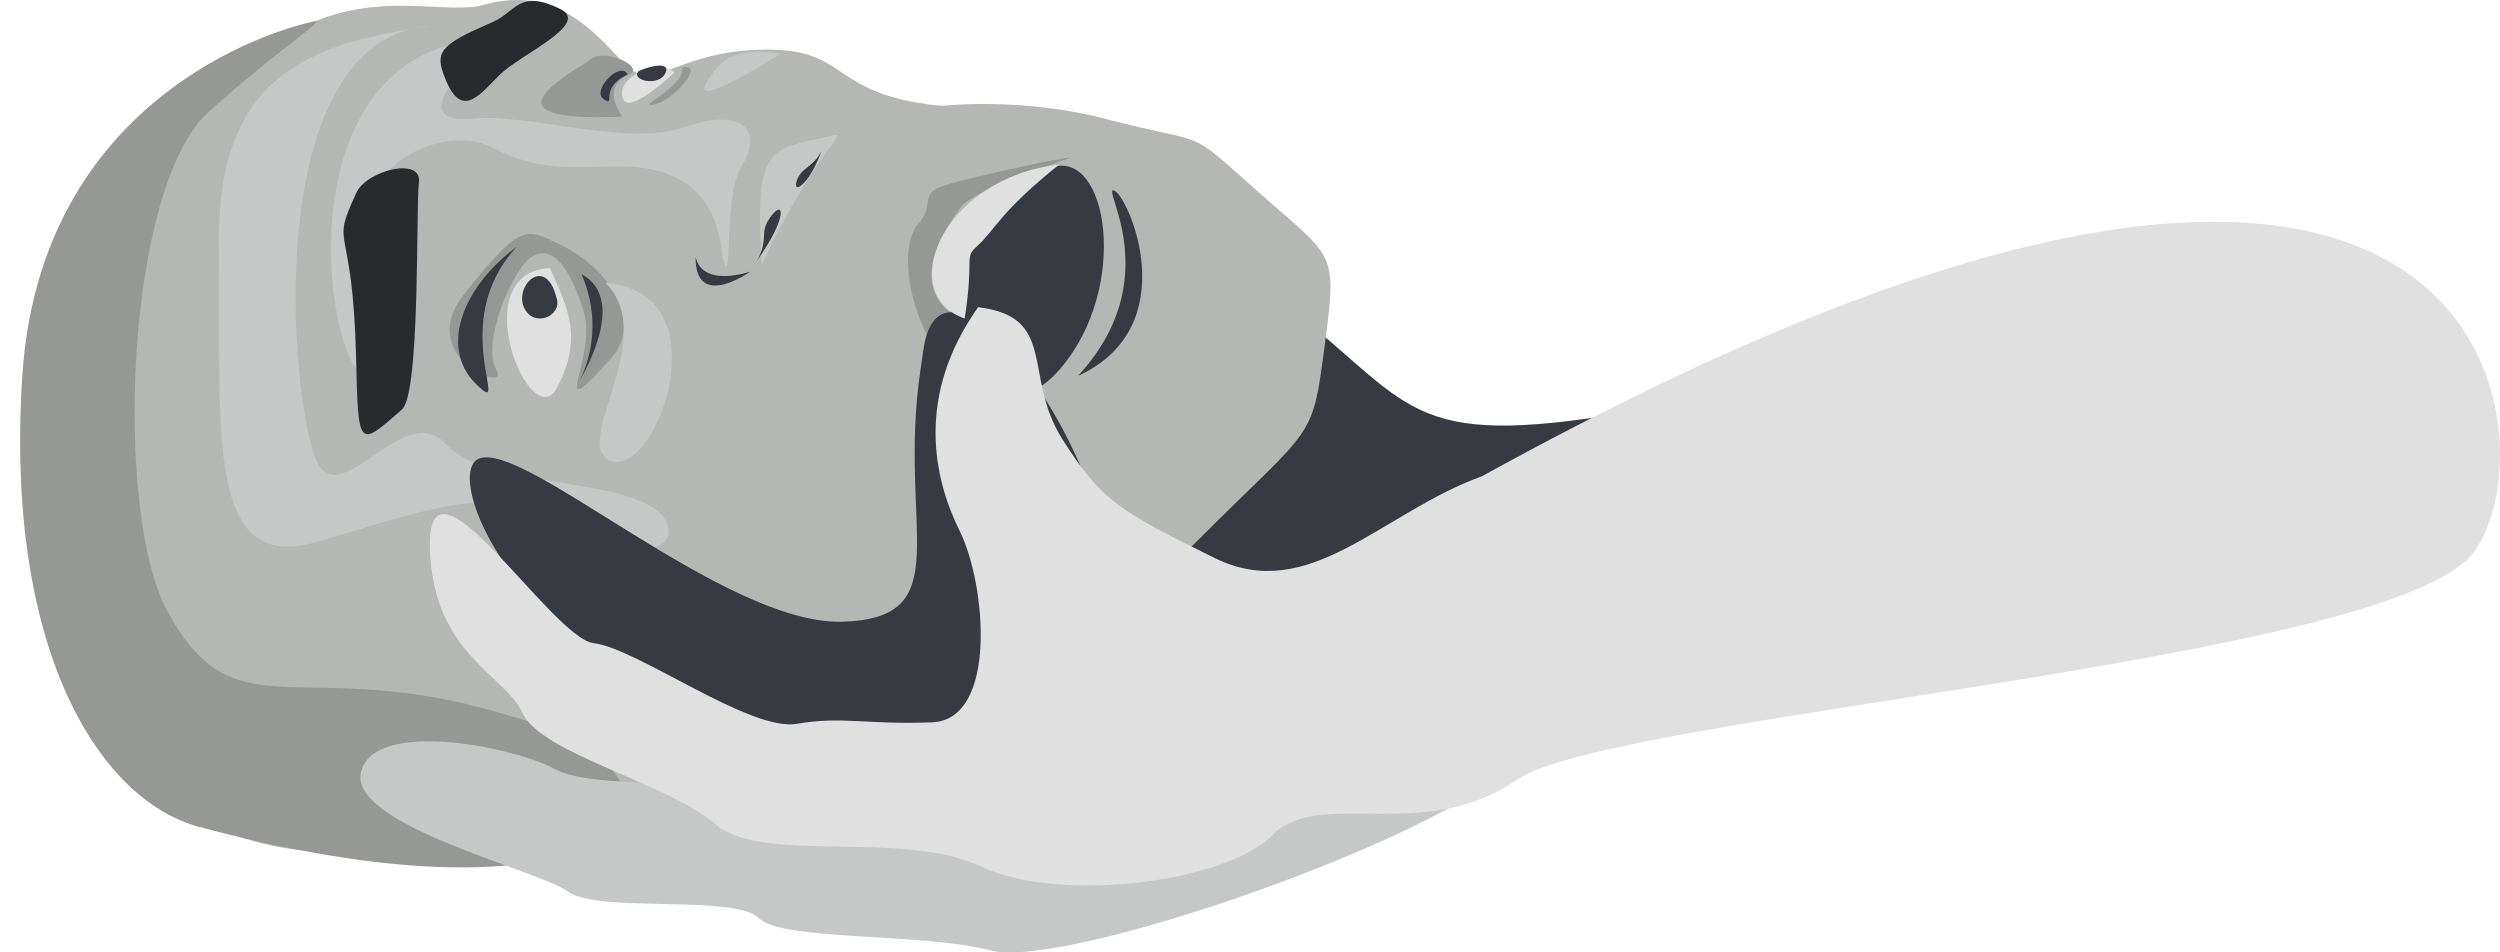 <?xml version="1.0" encoding="UTF-8" standalone="no"?>
<svg
   xmlns:dc="http://purl.org/dc/elements/1.1/"
   xmlns:cc="http://creativecommons.org/ns#"
   xmlns:rdf="http://www.w3.org/1999/02/22-rdf-syntax-ns#"
   xmlns:svg="http://www.w3.org/2000/svg"
   xmlns="http://www.w3.org/2000/svg"
   xmlns:sodipodi="http://sodipodi.sourceforge.net/DTD/sodipodi-0.dtd"
   xmlns:inkscape="http://www.inkscape.org/namespaces/inkscape"
   width="204.773mm"
   height="78.014mm"
   viewBox="0 0 204.773 78.014"
   version="1.1"
   id="svg36404"
   inkscape:version="1.0.2 (e86c870879, 2021-01-15)"
   sodipodi:docname="surprised-leaner-with-thumb-in-mouth.svg">
  <defs
     id="defs36398" />
  <sodipodi:namedview
     id="base"
     pagecolor="#1d1f21"
     bordercolor="#666666"
     borderopacity="1.0"
     inkscape:pageopacity="0"
     inkscape:pageshadow="2"
     inkscape:zoom="1.979899"
     inkscape:cx="255.57944"
     inkscape:cy="115.81032"
     inkscape:document-units="mm"
     inkscape:current-layer="layer1"
     inkscape:document-rotation="0"
     showgrid="false"
     inkscape:snap-nodes="false"
     inkscape:window-width="2558"
     inkscape:window-height="1394"
     inkscape:window-x="0"
     inkscape:window-y="22"
     inkscape:window-maximized="0"
     fit-margin-top="0"
     fit-margin-left="0"
     fit-margin-right="0"
     fit-margin-bottom="0" />
  <g
     inkscape:label="Layer 1"
     inkscape:groupmode="layer"
     id="layer1"
     transform="translate(-2.594,-130.395)">
    <path
       style="fill:#b4b7b4;stroke:none;stroke-width:0.28px;stroke-linecap:butt;stroke-linejoin:miter;stroke-opacity:1"
       d="m 83.981,139.259 c -14.066,-0.029 -10.828,-4.816 -18.525,-4.801 -7.697,0.015 -9.24,3.812 -11.79,1.091 -2.55,-2.721 -5.666,-6.372 -11.454,-4.757 -5.63,1.58 -19.03,-6.815 -31.851,24.643 -10.806,26.514 1.787,43.455 17.471,44.648 15.685,1.193 99.179,1.272 56.149,-60.823 z"
       id="path36987"
       sodipodi:nodetypes="ccscssc" />
    <path
       style="fill:#969896;fill-opacity:1;stroke:none;stroke-width:0.28px;stroke-linecap:butt;stroke-linejoin:miter;stroke-opacity:1"
       d="m 53.573,139.946 c -1.115,-1.611 -0.901,-2.786 0.527,-3.437 1.428,-0.651 -2.001,-2.179 -3.112,-1.266 -1.111,0.913 -9.9,5.259 2.585,4.703 z"
       id="path37021" />
    <path
       style="fill:#969896;fill-opacity:1;stroke:none;stroke-width:0.28px;stroke-linecap:butt;stroke-linejoin:miter;stroke-opacity:1"
       d="m 58.464,135.912 c 0.317,1.52 -3.99,3.408 -2.302,3.048 1.688,-0.36 4.249,-3.437 2.302,-3.048 z"
       id="path37023" />
    <path
       style="fill:#969896;fill-opacity:1;stroke:none;stroke-width:0.28px;stroke-linecap:butt;stroke-linejoin:miter;stroke-opacity:1"
       d="m 47.779,150.099 c 5.383,2.32 7.193,7.02 4.971,9.515 -5.558,6.241 -1.207,0.051 -2.329,-3.644 -1.123,-3.695 -2.581,-5.565 -4.246,-4.554 -1.665,1.011 -4.177,7.245 -2.925,9.275 1.252,2.03 -6.804,-1.004 -2.612,-6.241 4.192,-5.237 4.887,-5.463 7.14,-4.35 z"
       id="path37019"
       sodipodi:nodetypes="csssssc" />
    <path
       style="fill:#c5c8c6;fill-opacity:1;stroke:none;stroke-width:0.28px;stroke-linecap:butt;stroke-linejoin:miter;stroke-opacity:1"
       d="m 37.909,132.502 c -9.301,1.455 -17.609,3.462 -17.395,18.142 0.214,14.679 -1.275,26.885 8.018,24.143 9.293,-2.742 14.02,-4.459 16.616,-2.008 2.596,2.451 13.638,4.386 12.065,0.473 -1.573,-3.913 -14.73,-2.684 -18.014,-6.401 -3.284,-3.717 -8.003,4.525 -10.324,1.899 -2.321,-2.626 -5.704,-35.207 9.034,-36.247 z"
       id="path37017" />
    <path
       style="fill:#c5c8c6;fill-opacity:1;stroke:none;stroke-width:0.28px;stroke-linecap:butt;stroke-linejoin:miter;stroke-opacity:1"
       d="m 61.77,151.461 c -0.54,-6.111 -4.417,-7.643 -9.568,-7.427 -5.151,0.216 -6.685,-0.278 -9.525,-1.656 -2.84,-1.378 -8.412,0.144 -10.022,4.897 -1.609,4.753 3.596,17.211 -0.205,14.176 -3.801,-3.035 -6.134,-27.529 10.41,-27.837 -4.341,4.115 -5.864,6.944 -1.447,6.491 4.417,-0.453 12.603,2.366 17.289,0.689 4.687,-1.677 6.496,0.314 4.606,3.266 -1.493,2.332 -0.643,10.591 -1.539,7.402 z"
       id="path36995"
       sodipodi:nodetypes="csssscsssc" />
    <path
       style="fill:#969896;fill-opacity:1;stroke:none;stroke-width:0.28px;stroke-linecap:butt;stroke-linejoin:miter;stroke-opacity:1"
       d="m 44.516,189.078 c -17.233,-5.36 -22.539,1.781 -28.196,-8.58 -4.448,-8.147 -3.448,-34.762 3.336,-40.906 5.792,-5.245 9.919,-7.732 8.546,-7.423 -5.321,1.199 -22.351,7.595 -23.775,28.937 -1.482,22.205 6.153,34.791 14.485,37.02 35.69,9.55 43.559,-4.041 25.605,-9.049 z"
       id="path36993"
       sodipodi:nodetypes="csssssc" />
    <path
       style="fill:#373b41;fill-opacity:1;stroke:none;stroke-width:0.265px;stroke-linecap:butt;stroke-linejoin:miter;stroke-opacity:1"
       d="m 108.66,155.932 c 10.11,8.126 9.424,11.467 29.14,7.905 19.716,-3.563 -46.336,25.523 -40.471,14.614 5.865,-10.909 11.331,-22.519 11.331,-22.519 z"
       id="path36983"
       sodipodi:nodetypes="cssc" />
    <path
       style="fill:#b4b7b4;fill-opacity:1;stroke:none;stroke-width:0.28px;stroke-linecap:butt;stroke-linejoin:miter;stroke-opacity:1"
       d="m 111.184,158.048 c 0.96,-7.271 0.526,-6.542 -5.717,-12.1 -5.92,-5.271 -3.602,-3.531 -12.383,-5.83 -8.783,-2.299 -22.28,-1.555 -25.243,4.374 -3.414,6.829 -9.184,14.684 -1.438,19.5 14.134,8.788 28.448,16.542 33.957,11.007 10.137,-10.186 9.661,-8.142 10.824,-16.951 z"
       id="path36981"
       sodipodi:nodetypes="sssssss" />
    <path
       style="fill:#969896;stroke:none;stroke-width:0.28px;stroke-linecap:butt;stroke-linejoin:miter;stroke-opacity:1"
       d="m 78.637,158.091 c -1.96,-3.863 -2.165,-7.901 -0.799,-9.403 1.366,-1.502 -0.059,-2.433 2.16,-3.127 2.219,-0.694 11.533,-2.711 10.005,-2.145 -1.528,0.566 -7.619,2.541 -8.704,3.945 -1.085,1.404 -4.19,5.864 -1.015,8.533 3.175,2.67 -1.647,2.196 -1.647,2.196 z"
       id="path37049" />
    <path
       style="fill:#373b41;fill-opacity:1;stroke:none;stroke-width:0.28px;stroke-linecap:butt;stroke-linejoin:miter;stroke-opacity:1"
       d="m 77.974,160.799 c -1.875,12.879 3.243,20.257 -6.409,20.519 -9.652,0.262 -26.161,-14.985 -29.781,-13.341 -3.619,1.644 6.262,24.441 37.89,24.528 31.629,0.087 0.829,-49.071 -1.441,-33.487 z"
       id="path36985"
       sodipodi:nodetypes="ssssss" />
    <path
       style="fill:#373b41;fill-opacity:1;stroke:none;stroke-width:0.28px;stroke-linecap:butt;stroke-linejoin:miter;stroke-opacity:1"
       d="m 80.388,155.358 c -2.162,-3.693 -1.116,-7.924 8.321,-11.235 4.594,-1.612 6.473,9.76 0.742,16.46 -5.731,6.701 -9.062,-5.226 -9.062,-5.226 z"
       id="path36971"
       sodipodi:nodetypes="cssc" />
    <path
       style="fill:#e0e0e0;fill-opacity:1;stroke:none;stroke-width:0.28px;stroke-linecap:butt;stroke-linejoin:miter;stroke-opacity:1"
       d="m 81.609,156.484 c 0.807,-5.154 -0.1,-4.914 1.029,-5.938 1.51,-1.37 1.81,-2.742 6.7,-6.663 -9.567,1.052 -13.465,10.629 -7.729,12.601 z"
       id="path36973"
       sodipodi:nodetypes="cscc" />
    <path
       style="fill:#c5c8c6;stroke:none;stroke-width:0.272px;stroke-linecap:butt;stroke-linejoin:miter;stroke-opacity:1"
       d="m 126.453,192.999 c -5.537,5.928 -36.577,16.867 -42.727,15.248 -5.669,-1.493 -17.037,-0.728 -19.014,-2.669 -1.977,-1.941 -13.105,-0.358 -15.59,-2.152 -2.485,-1.794 -18.054,-5.45 -16.953,-9.824 1.101,-4.373 12.63,-1.99 15.777,-0.252 3.147,1.738 12.578,0.796 14.415,1.532 1.837,0.736 64.092,-1.883 64.092,-1.883 z"
       id="path36969"
       sodipodi:nodetypes="cssssssc" />
    <path
       style="fill:#e0e0e0;fill-opacity:1;stroke:none;stroke-width:0.265px;stroke-linecap:butt;stroke-linejoin:miter;stroke-opacity:1"
       d="m 82.708,155.557 c -5.143,7.293 -3.647,14.015 -1.496,18.355 2.151,4.341 3.118,15.436 -2.276,15.648 -5.394,0.212 -7.344,-0.523 -11.058,0.122 -3.854,0.669 -13.095,-6.19 -16.656,-6.606 -3.443,-0.402 -13.719,-17.079 -13.417,-7.724 0.278,8.6 6.168,10.329 7.564,13.402 1.559,3.432 11.969,5.763 15.769,9.118 3.8,3.355 15.357,0.441 21.796,3.494 6.438,3.053 20.094,1.312 23.91,-2.584 3.816,-3.896 12.346,0.791 20.024,-4.528 7.678,-5.319 71.616,-9.615 78.351,-18.631 6.735,-9.016 2.134,-52.235 -81.24,-6.217 -8.263,2.986 -14.145,10.52 -21.888,6.699 -7.743,-3.822 -9.276,-4.645 -12.514,-9.794 -3.238,-5.149 -0.326,-9.976 -6.868,-10.753 z"
       id="path36967"
       sodipodi:nodetypes="cssssssssssscssc" />
    <path
       style="fill:#373b41;fill-opacity:1;stroke:none;stroke-width:0.28px;stroke-linecap:butt;stroke-linejoin:miter;stroke-opacity:1"
       d="m 90.893,161.183 c 7.353,-7.956 1.8,-15.607 2.957,-15.186 1.157,0.421 5.89,11.138 -2.957,15.186 z"
       id="path36977"
       sodipodi:nodetypes="csc" />
    <path
       style="fill:#c5c8c6;fill-opacity:1;stroke:none;stroke-width:0.28px;stroke-linecap:butt;stroke-linejoin:miter;stroke-opacity:1"
       d="m 64.983,152.082 c -0.535,-8.962 0.292,-9.419 4.591,-10.307 3.618,-0.748 0.862,-1.224 -4.591,10.307 z"
       id="path36979"
       sodipodi:nodetypes="csc" />
    <path
       style="fill:#282a2e;fill-opacity:1;stroke:none;stroke-width:0.28px;stroke-linecap:butt;stroke-linejoin:miter;stroke-opacity:1"
       d="m 48.492,131.136 c 2.508,1.234 -3.284,3.714 -4.97,5.389 -1.686,1.676 -3.105,3.662 -4.454,0.329 -0.9,-2.223 -0.488,-2.767 3.881,-4.654 1.913,-0.826 2.141,-2.738 5.544,-1.065 z"
       id="path36989"
       sodipodi:nodetypes="sssss" />
    <path
       style="fill:#282a2e;fill-opacity:1;stroke:none;stroke-width:0.28px;stroke-linecap:butt;stroke-linejoin:miter;stroke-opacity:1"
       d="m 31.79,146.167 c 0.844,-1.824 5.402,-2.953 5.116,-0.84 -0.25,1.848 0.128,17.264 -1.383,18.599 -3.611,3.189 -3.584,3.23 -3.764,-4.267 -0.278,-11.549 -2.185,-8.703 0.032,-13.493 z"
       id="path36991"
       sodipodi:nodetypes="sssss" />
    <path
       style="fill:#e0e0e0;fill-opacity:1;stroke:none;stroke-width:0.28px;stroke-linecap:butt;stroke-linejoin:miter;stroke-opacity:1"
       d="m 47.619,152.337 c 1.593,3.431 2.694,5.853 0.583,9.835 -2.111,3.981 -7.689,-9.372 -0.583,-9.835 z"
       id="path36997" />
    <path
       style="fill:#373b41;fill-opacity:1;stroke:none;stroke-width:0.28px;stroke-linecap:butt;stroke-linejoin:miter;stroke-opacity:1"
       d="m 44.924,150.604 c -4.336,3.194 -6.431,8.209 -3.332,11.254 3.099,3.045 -2.522,-4.958 3.332,-11.254 z"
       id="path36999" />
    <path
       style="fill:#c5c8c6;fill-opacity:1;stroke:none;stroke-width:0.28px;stroke-linecap:butt;stroke-linejoin:miter;stroke-opacity:1"
       d="m 52.181,153.561 c 4.622,4.542 -3.143,13.533 0.572,14.608 3.715,1.075 9.093,-13.826 -0.572,-14.608 z"
       id="path37001" />
    <path
       style="fill:#373b41;fill-opacity:1;stroke:none;stroke-width:0.28px;stroke-linecap:butt;stroke-linejoin:miter;stroke-opacity:1"
       d="m 50.232,152.857 c 2.144,5.015 -0.254,8.857 -0.254,8.857 0,0 4.255,-6.712 0.254,-8.857 z"
       id="path37003" />
    <path
       style="fill:#373b41;fill-opacity:1;stroke:none;stroke-width:0.28px;stroke-linecap:butt;stroke-linejoin:miter;stroke-opacity:1"
       d="m 59.573,151.437 c 0.567,2.577 4.482,1.204 4.482,1.204 0,0 -4.541,3.24 -4.482,-1.204 z"
       id="path37005" />
    <path
       style="fill:#373b41;fill-opacity:1;stroke:none;stroke-width:0.28px;stroke-linecap:butt;stroke-linejoin:miter;stroke-opacity:1"
       d="m 48.175,154.772 c -0.891,-3.503 -3.434,-1.013 -2.678,0.766 0.756,1.78 3.202,0.772 2.678,-0.766 z"
       id="path37007" />
    <path
       style="fill:#373b41;fill-opacity:1;stroke:none;stroke-width:0.28px;stroke-linecap:butt;stroke-linejoin:miter;stroke-opacity:1"
       d="m 54.002,136.499 c -2.405,1.091 -0.893,2.728 -1.955,2.022 -1.061,-0.706 1.405,-3.215 1.955,-2.022 z"
       id="path37009" />
    <path
       style="fill:#e0e0e0;fill-opacity:1;stroke:none;stroke-width:0.28px;stroke-linecap:butt;stroke-linejoin:miter;stroke-opacity:1"
       d="m 55.102,136.274 c 0,0 -1.947,0.749 -1.489,2.197 0.458,1.448 4.238,-2.153 4.238,-2.153 0,0 -1.291,-1.091 -2.749,-0.044 z"
       id="path37011" />
    <path
       style="fill:#c5c8c6;fill-opacity:1;stroke:none;stroke-width:0.28px;stroke-linecap:butt;stroke-linejoin:miter;stroke-opacity:1"
       d="m 66.571,134.775 c -3.81,-0.371 -4.75,0.102 -6.124,2.437 -1.375,2.335 6.124,-2.437 6.124,-2.437 z"
       id="path37013" />
    <path
       style="fill:#373b41;fill-opacity:1;stroke:none;stroke-width:0.28px;stroke-linecap:butt;stroke-linejoin:miter;stroke-opacity:1"
       d="m 54.916,136.212 c -0.748,0.735 1.674,1.375 2.201,0.12 0.387,-0.922 -1.31,-0.524 -2.201,-0.12 z"
       id="path37015"
       sodipodi:nodetypes="csc" />
    <path
       style="fill:#373b41;fill-opacity:1;stroke:none;stroke-width:0.28px;stroke-linecap:butt;stroke-linejoin:miter;stroke-opacity:1"
       d="m 64.588,151.767 c 2.56,-3.628 2.227,-5.085 1.16,-3.659 -1.067,1.426 -0.082,1.708 -1.16,3.659 z"
       id="path37027" />
    <path
       style="fill:#373b41;fill-opacity:1;stroke:none;stroke-width:0.222px;stroke-linecap:butt;stroke-linejoin:miter;stroke-opacity:1"
       d="m 69.882,142.767 c -1.026,2.828 -2.393,3.578 -2.032,2.449 0.361,-1.129 1.271,-1.013 2.032,-2.449 z"
       id="path37027-1" />
  </g>
</svg>
